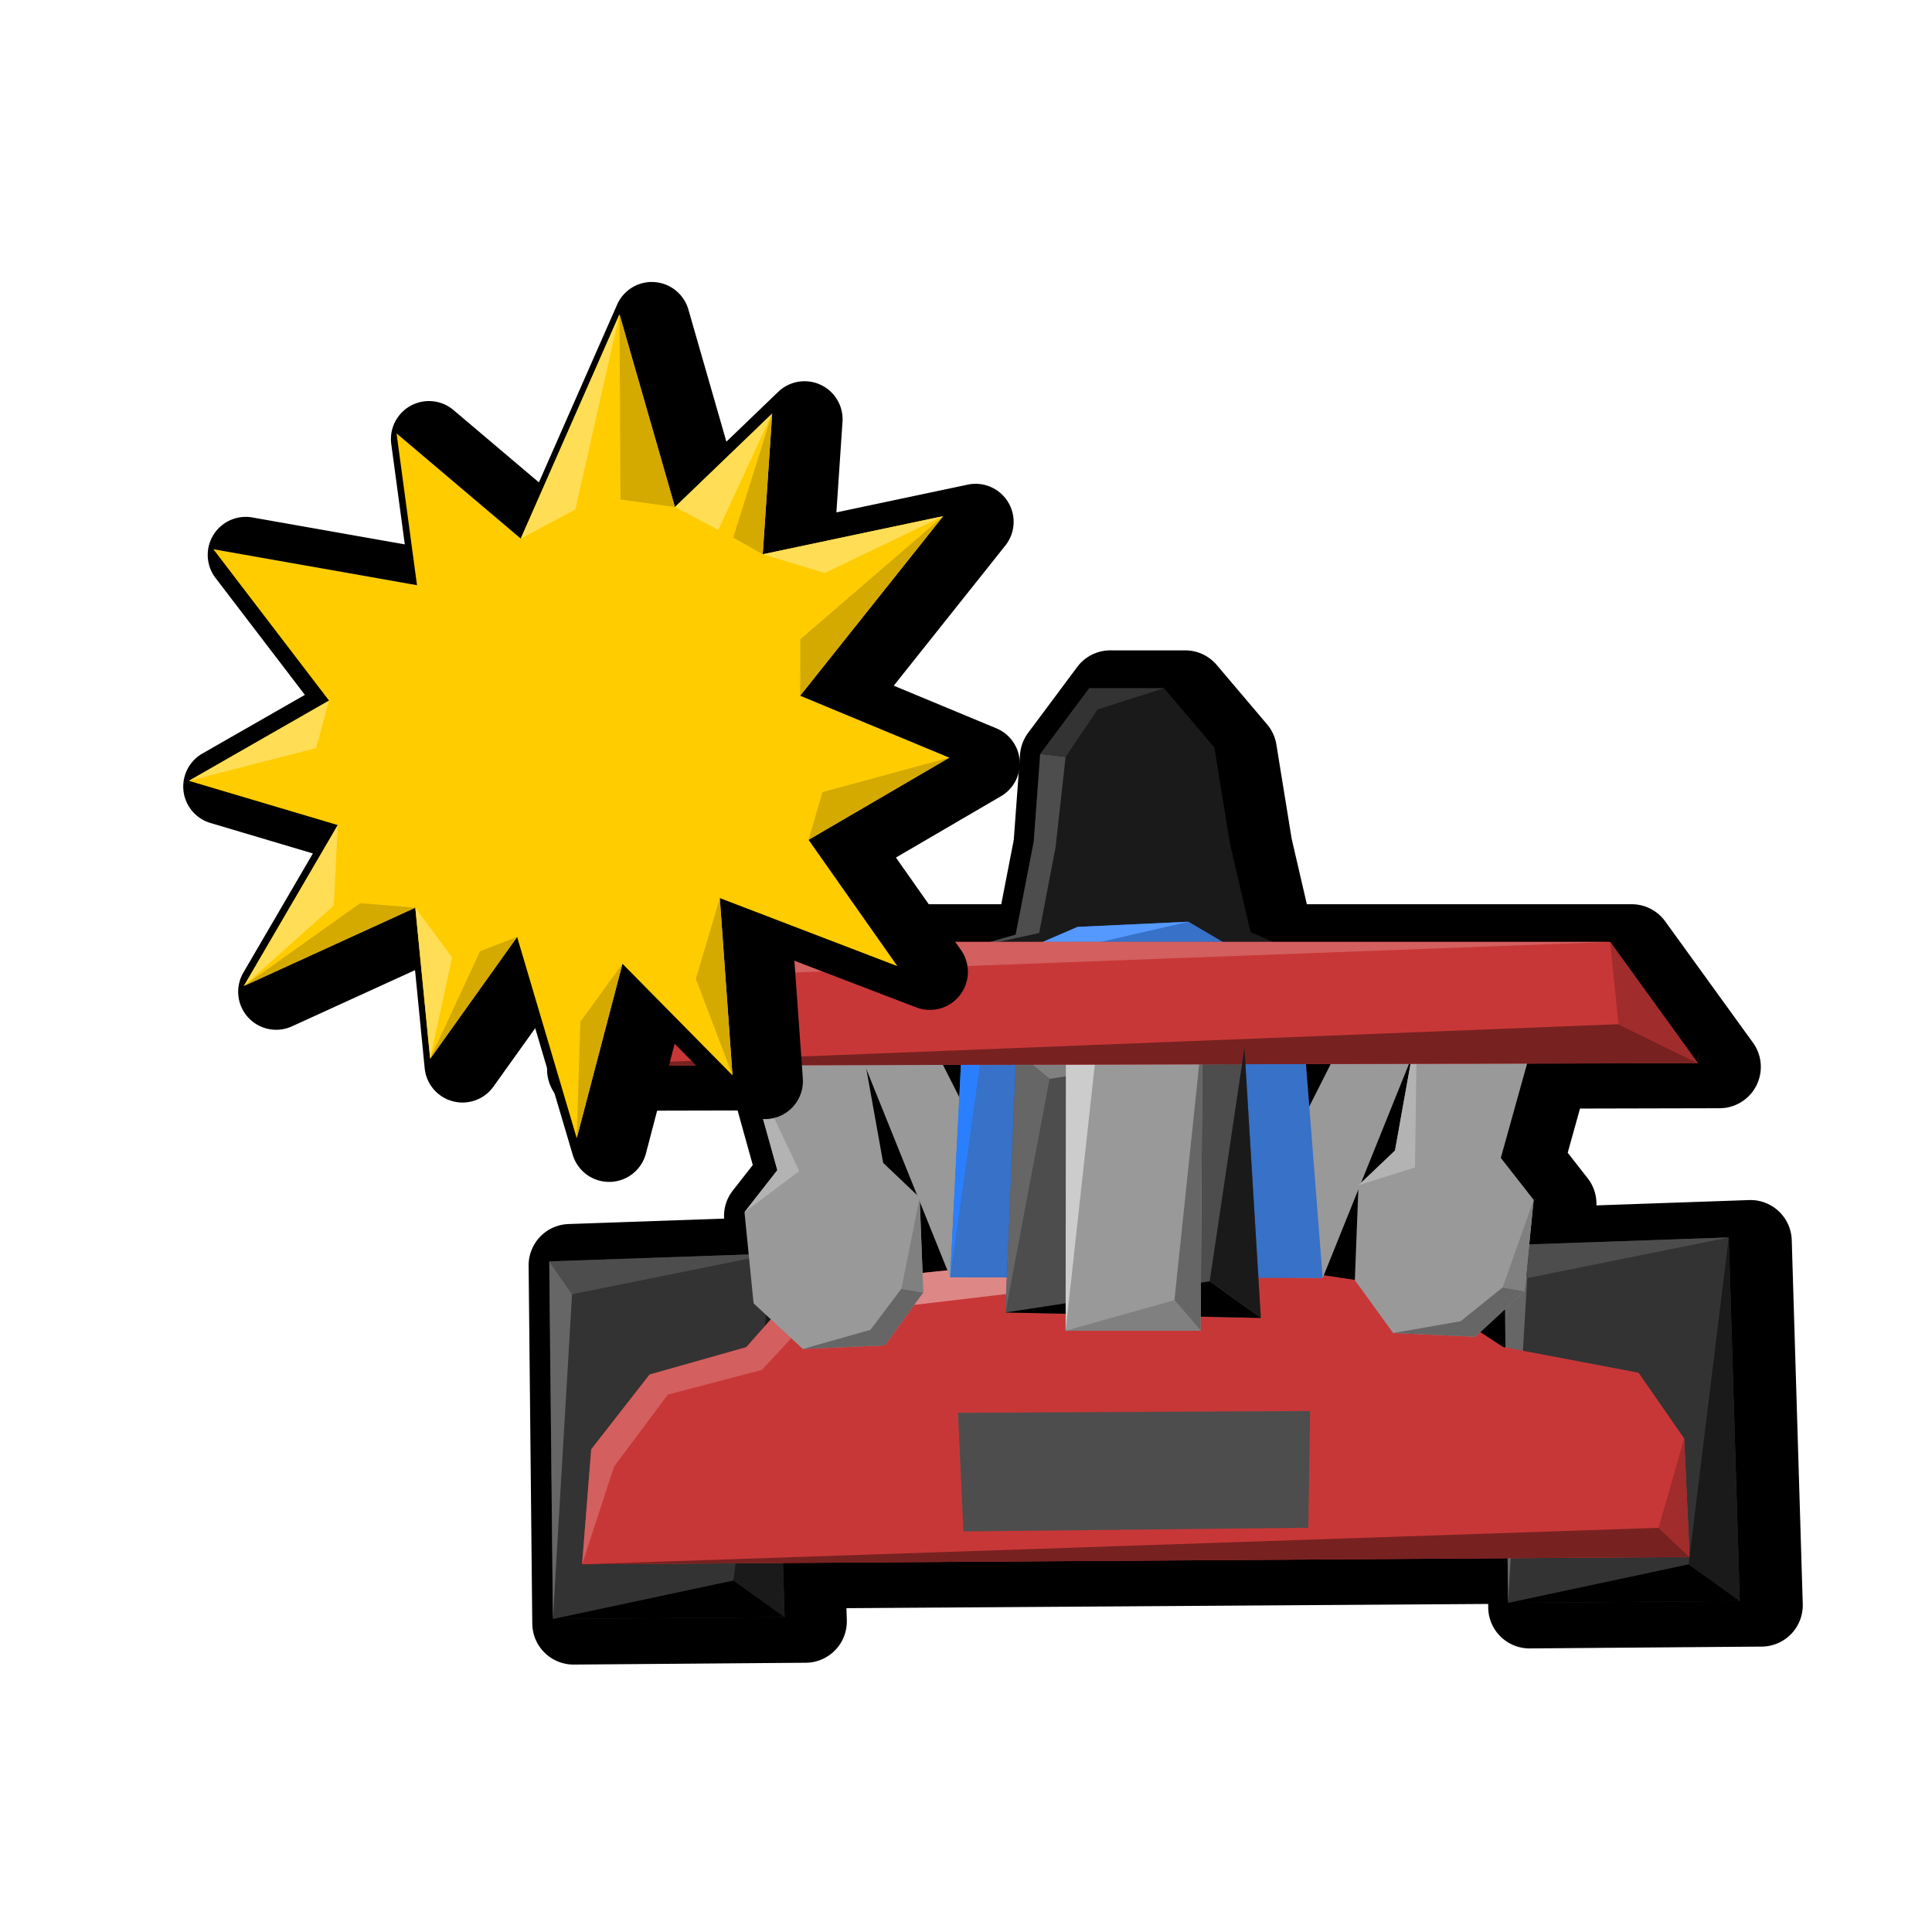 <?xml version="1.0" encoding="UTF-8" standalone="no"?>
<!-- Created with Inkscape (http://www.inkscape.org/) -->

<svg
   xmlns:dc="http://purl.org/dc/elements/1.1/"
   xmlns:cc="http://creativecommons.org/ns#"
   xmlns:rdf="http://www.w3.org/1999/02/22-rdf-syntax-ns#"
   xmlns:svg="http://www.w3.org/2000/svg"
   xmlns="http://www.w3.org/2000/svg"
   xmlns:sodipodi="http://sodipodi.sourceforge.net/DTD/sodipodi-0.dtd"
   xmlns:inkscape="http://www.inkscape.org/namespaces/inkscape"
   width="128"
   height="128"
   viewBox="0 0 128 128"
   version="1.1"
   id="svg6294"
   inkscape:version="0.92.3 (2405546, 2018-03-11)"
   sodipodi:docname="weapons.svg">
  <defs
     id="defs6288" />
  <sodipodi:namedview
     id="base"
     pagecolor="#ffffff"
     bordercolor="#666666"
     borderopacity="1.0"
     inkscape:pageopacity="0.0"
     inkscape:pageshadow="2"
     inkscape:zoom="7.4478208"
     inkscape:cx="46.117307"
     inkscape:cy="65.027823"
     inkscape:document-units="px"
     inkscape:current-layer="layer1"
     showgrid="false"
     units="px"
     inkscape:window-width="1366"
     inkscape:window-height="713"
     inkscape:window-x="0"
     inkscape:window-y="27"
     inkscape:window-maximized="1" />
  <g
     inkscape:label="Layer 1"
     inkscape:groupmode="layer"
     id="layer1"
     transform="translate(0,-994.52)">
    <path
       sodipodi:type="inkscape:offset"
       inkscape:radius="10.101538"
       inkscape:original="M 6279.4316 1028.2578 L 6267.4355 1044.3574 L 6265.8574 1065.8223 L 6261.4375 1088.5508 L 6255.2383 1090.3223 L 6173.2949 1090.3223 L 6151.8301 1120.625 L 6195.9746 1120.5234 L 6203.125 1146.1816 L 6195.0898 1156.4492 L 6196.125 1166.8008 L 6147.3223 1168.502 L 6148.2148 1256.002 L 6204.9102 1255.5566 L 6204.5098 1242.2852 L 6381.8027 1241.1172 L 6381.9141 1252.0547 L 6438.6113 1251.6094 L 6435.9199 1162.6406 L 6387.0898 1164.3438 L 6388.1797 1153.4453 L 6380.1445 1143.1777 L 6386.5801 1120.0898 L 6428.3594 1119.9941 L 6406.8926 1090.3223 L 6324.4453 1090.3223 L 6318.8906 1087.9199 L 6313.8398 1066.1387 L 6310.0508 1042.7793 L 6297.7402 1028.2578 L 6279.4316 1028.2578 z M 6357.9766 1120.1543 L 6358.0547 1120.1543 L 6354.252 1141.3926 L 6345.9473 1149.2832 L 6357.6855 1120.1562 L 6357.9766 1120.1543 z M 6338.5371 1120.1992 L 6333.2891 1130.5742 L 6332.4805 1120.2129 L 6338.5371 1120.1992 z M 6248.0508 1120.4062 L 6247.6504 1128.3223 L 6243.6504 1120.416 L 6248.0508 1120.4062 z M 6224.918 1121.502 L 6237.3203 1152.2812 L 6229.0176 1144.3945 L 6224.918 1121.502 z M 6345.2832 1150.9297 L 6344.4316 1173.0254 L 6336.8379 1171.8867 L 6345.2832 1150.9297 z M 6237.9883 1153.9395 L 6244.7383 1170.6914 L 6238.6562 1171.3066 L 6237.9883 1153.9395 z M 6381.1816 1180.1816 L 6381.2773 1189.5547 L 6380.6914 1189.4434 L 6375.1172 1185.7949 L 6379.7734 1181.4863 L 6381.1816 1180.1816 z "
       style="fill:#000000;stroke:none;stroke-width:1px;stroke-linecap:butt;stroke-linejoin:miter;stroke-opacity:1"
       id="path7102-3-1-8"
       d="m 6279.432,1018.156 a 10.103,10.103 0 0 0 -8.1,4.066 l -11.996,16.1 a 10.103,10.103 0 0 0 -1.975,5.295 l -1.535,20.865 -3.059,15.738 h -79.473 a 10.103,10.103 0 0 0 -8.242,4.262 l -21.465,30.303 a 10.103,10.103 0 0 0 8.266,15.941 l 36.455,-0.084 3.715,13.334 -4.889,6.248 a 10.103,10.103 0 0 0 -2.121,6.856 l -38.043,1.326 a 10.103,10.103 0 0 0 -9.75,10.199 l 0.893,87.5 a 10.103,10.103 0 0 0 10.182,9.998 l 56.695,-0.445 a 10.103,10.103 0 0 0 10.018,-10.406 l -0.088,-2.934 156.885,-1.033 0.01,0.873 a 10.103,10.103 0 0 0 10.182,9.998 l 56.697,-0.445 a 10.103,10.103 0 0 0 10.018,-10.406 l -2.691,-88.969 a 10.103,10.103 0 0 0 -10.449,-9.791 l -37.307,1.301 a 10.103,10.103 0 0 0 -2.127,-6.625 l -4.889,-6.248 3.01,-10.799 34.127,-0.078 a 10.103,10.103 0 0 0 8.16,-16.023 l -21.467,-29.672 a 10.103,10.103 0 0 0 -8.184,-4.18 h -79.418 l -3.719,-16.033 -3.734,-23.025 a 10.103,10.103 0 0 0 -2.266,-4.914 l -12.311,-14.521 a 10.103,10.103 0 0 0 -7.705,-3.57 z m -32.938,107.762 -1.094,1.783 -1.23,-1.289 z m 134.498,55.527 0.27,3.225 -2.723,-1.172 z"
       transform="matrix(0.271,0,0,0.271,-1628.164,761.688)" />
    <path
       style="fill:#1a1a1a;stroke:none;stroke-width:0.271px;stroke-linecap:butt;stroke-linejoin:miter;stroke-opacity:1"
       d="m 63.358,1062.768 -1.026,-2.65 1.368,-2.65 3.59,-1.026 1.197,-6.155 0.428,-5.812 3.248,-4.359 h 4.958 l 3.334,3.932 1.026,6.325 1.367,5.898 3.163,1.368 1.111,3.334 -0.769,1.795 z"
       id="path7102-7-4"
       inkscape:connector-curvature="0" />
    <path
       style="fill:#333333;stroke:none;stroke-width:0.271px;stroke-linecap:butt;stroke-linejoin:miter;stroke-opacity:1"
       d="m 99.671,1077.022 0.242,23.693 15.352,-0.121 -0.729,-24.091 z"
       id="path7066-6-2-7"
       inkscape:connector-curvature="0" />
    <path
       style="fill:#333333;stroke:none;stroke-width:0.271px;stroke-linecap:butt;stroke-linejoin:miter;stroke-opacity:1"
       d="m 36.39,1078.091 0.242,23.693 15.352,-0.121 -0.729,-24.09 z"
       id="path7066-72-2"
       inkscape:connector-curvature="0" />
    <path
       style="fill:#1a1a1a;stroke:none;stroke-width:0.271px;stroke-linecap:butt;stroke-linejoin:miter;stroke-opacity:1"
       d="m 51.984,1101.663 -0.729,-24.09 -2.661,21.66 z"
       id="path7134-2-4"
       inkscape:connector-curvature="0" />
    <path
       style="fill:#666666;stroke:none;stroke-width:0.271px;stroke-linecap:butt;stroke-linejoin:miter;stroke-opacity:1"
       d="m 101.182,1079.198 -1.269,21.517 -0.242,-23.693 z"
       id="path7130-9-61-0"
       inkscape:connector-curvature="0" />
    <path
       style="fill:#c83737;stroke:none;stroke-width:0.271px;stroke-linecap:butt;stroke-linejoin:miter;stroke-opacity:1"
       d="m 38.566,1098.158 0.604,-7.615 3.868,-4.956 6.407,-1.813 3.627,-4.11 13.176,-1.33 17.77,0.121 9.671,1.45 5.893,3.857 8.976,1.704 3.022,4.352 0.363,7.858 z"
       id="path7060-0-6"
       inkscape:connector-curvature="0" />
    <path
       style="fill:#de8787;stroke:none;stroke-width:0.271px;stroke-linecap:butt;stroke-linejoin:miter;stroke-opacity:1"
       d="m 84.018,1078.454 -17.388,1.803 -12.893,1.521 -0.665,-2.115 13.176,-1.33 z"
       id="path7120-6-2"
       inkscape:connector-curvature="0" />
    <path
       style="fill:#4d4d4d;stroke:none;stroke-width:0.271px;stroke-linecap:butt;stroke-linejoin:miter;stroke-opacity:1"
       d="m 51.255,1077.573 -13.354,2.694 -1.511,-2.176 z"
       id="path7128-15-9"
       inkscape:connector-curvature="0" />
    <path
       style="fill:#d35f5f;stroke:none;stroke-width:0.271px;stroke-linecap:butt;stroke-linejoin:miter;stroke-opacity:1"
       d="m 53.072,1079.663 -3.627,4.11 -6.407,1.813 -3.868,4.956 -0.604,7.615 2.115,-6.467 3.566,-4.775 6.225,-1.632 3.264,-3.506 z"
       id="path7122-9-9"
       inkscape:connector-curvature="0" />
    <path
       style="fill:#999999;stroke:none;stroke-width:0.271px;stroke-linecap:butt;stroke-linejoin:miter;stroke-opacity:1"
       d="m 49.445,1064.673 2.055,7.374 -2.176,2.78 0.604,6.044 3.264,3.022 5.44,-0.242 2.539,-3.506 -0.242,-6.286 -2.417,-2.297 -1.451,-8.099 z"
       id="path7041-4-0"
       inkscape:connector-curvature="0" />
    <path
       style="fill:#4d4d4d;stroke:none;stroke-width:0.271px;stroke-linecap:butt;stroke-linejoin:miter;stroke-opacity:1"
       d="m 114.536,1076.504 -13.354,2.694 -1.511,-2.176 z"
       id="path7128-4-90-8"
       inkscape:connector-curvature="0" />
    <path
       style="fill:#999999;stroke:none;stroke-width:0.271px;stroke-linecap:butt;stroke-linejoin:miter;stroke-opacity:1"
       d="m 101.488,1063.86 -2.055,7.374 2.176,2.78 -0.605,6.044 -3.264,3.022 -5.44,-0.242 -2.538,-3.506 0.242,-6.286 2.418,-2.297 1.451,-8.099 z"
       id="path7041-9-9-1"
       inkscape:connector-curvature="0" />
    <path
       style="fill:#999999;stroke:none;stroke-width:0.271px;stroke-linecap:butt;stroke-linejoin:miter;stroke-opacity:1"
       d="m 68.254,1076.496 -7.265,-14.36 -4.958,-0.172 6.924,17.181 5.641,-0.088 z"
       id="path7083-1-3"
       inkscape:connector-curvature="0" />
    <path
       style="fill:#999999;stroke:none;stroke-width:0.271px;stroke-linecap:butt;stroke-linejoin:miter;stroke-opacity:1"
       d="m 82.333,1076.542 7.265,-14.36 4.958,-0.172 -6.924,17.181 -5.641,-0.084 z"
       id="path7083-0-7-1"
       inkscape:connector-curvature="0" />
    <path
       style="fill:#3771c8;stroke:none;stroke-width:0.271px;stroke-linecap:butt;stroke-linejoin:miter;stroke-opacity:1"
       d="m 63.785,1062.682 3.248,-4.872 4.359,-1.881 7.351,-0.342 4.786,2.821 2.821,4.359 1.281,16.424 -24.678,-0.045 z"
       id="path7100-7-1"
       inkscape:connector-curvature="0"
       sodipodi:nodetypes="ccccccccc" />
    <path
       style="fill:#2a7fff;stroke:none;stroke-width:0.271px;stroke-linecap:butt;stroke-linejoin:miter;stroke-opacity:1"
       d="m 67.033,1057.81 -3.248,4.872 -0.831,16.463 2.266,-16.225 2.901,-3.929 z"
       id="path7118-1-0"
       inkscape:connector-curvature="0" />
    <path
       style="fill:#4d4d4d;stroke:none;stroke-width:0.271px;stroke-linecap:butt;stroke-linejoin:miter;stroke-opacity:1"
       d="m 66.61,1081.476 0.726,-17.287 15.11,-0.241 1.088,17.89 z"
       id="path7064-1-3"
       inkscape:connector-curvature="0" />
    <path
       style="fill:#000000;stroke:none;stroke-width:0.271px;stroke-linecap:butt;stroke-linejoin:miter;stroke-opacity:1"
       d="m 66.61,1081.476 16.924,0.362 -3.39,-2.43 z"
       id="path7132-8-5-4"
       inkscape:connector-curvature="0"
       sodipodi:nodetypes="cccc" />
    <path
       style="fill:#4d4d4d;stroke:none;stroke-width:0.271px;stroke-linecap:butt;stroke-linejoin:miter;stroke-opacity:1"
       d="m 63.468,1088.124 0.363,7.857 22.847,-0.242 0.121,-7.737 z"
       id="path7062-97-0"
       inkscape:connector-curvature="0" />
    <path
       style="fill:#4d4d4d;stroke:none;stroke-width:0.271px;stroke-linecap:butt;stroke-linejoin:miter;stroke-opacity:1"
       d="m 70.6,1044.667 -0.665,5.984 -1.088,5.681 -5.147,1.136 3.59,-1.026 1.197,-6.155 0.428,-5.812 z"
       id="path7106-7-3"
       inkscape:connector-curvature="0"
       sodipodi:nodetypes="cccccccc" />
    <path
       style="fill:#5599ff;stroke:none;stroke-width:0.271px;stroke-linecap:butt;stroke-linejoin:miter;stroke-opacity:1"
       d="m 78.744,1055.588 -7.351,0.342 -4.359,1.881 1.088,1.182 3.687,-1.813 z"
       id="path7116-6-9"
       inkscape:connector-curvature="0" />
    <path
       style="fill:#b3b3b3;stroke:none;stroke-width:0.271px;stroke-linecap:butt;stroke-linejoin:miter;stroke-opacity:1"
       d="m 93.872,1062.651 -0.125,9.214 -3.744,1.181 2.418,-2.297 z"
       id="path7160-9-73-1"
       inkscape:connector-curvature="0"
       sodipodi:nodetypes="ccccc" />
    <path
       style="fill:#808080;stroke:none;stroke-width:0.271px;stroke-linecap:butt;stroke-linejoin:miter;stroke-opacity:1"
       d="m 82.446,1063.948 -12.909,2.05 -2.201,-1.809 z"
       id="path7128-1-6-9"
       inkscape:connector-curvature="0"
       sodipodi:nodetypes="cccc" />
    <path
       style="fill:#999999;stroke:none;stroke-width:0.271px;stroke-linecap:butt;stroke-linejoin:miter;stroke-opacity:1"
       d="m 70.6,1082.685 h 8.945 l 0.121,-19.704 -8.824,0.121 z"
       id="path7058-5-6"
       inkscape:connector-curvature="0" />
    <path
       style="fill:#cccccc;stroke:none;stroke-width:0.271px;stroke-linecap:butt;stroke-linejoin:miter;stroke-opacity:1"
       d="m 70.6,1082.685 2.013,-18.348 -1.994,-1.571 z"
       id="path7227-6-9"
       inkscape:connector-curvature="0"
       sodipodi:nodetypes="cccc" />
    <path
       style="fill:#b3b3b3;stroke:none;stroke-width:0.271px;stroke-linecap:butt;stroke-linejoin:miter;stroke-opacity:1"
       d="m 72.612,1064.336 6.951,-1.571 h -8.945 z"
       id="path7229-3-3"
       inkscape:connector-curvature="0" />
    <path
       style="fill:#666666;stroke:none;stroke-width:0.271px;stroke-linecap:butt;stroke-linejoin:miter;stroke-opacity:1"
       d="m 79.666,1062.981 -0.121,19.704 -1.735,-2.029 z"
       id="path7223-9-3"
       inkscape:connector-curvature="0"
       sodipodi:nodetypes="cccc" />
    <path
       style="fill:#c83737;stroke:none;stroke-width:0.271px;stroke-linecap:butt;stroke-linejoin:miter;stroke-opacity:1"
       d="m 43.423,1056.922 h 63.253 l 5.812,8.035 -74.878,0.172 z"
       id="path7039-4-8"
       inkscape:connector-curvature="0" />
    <path
       style="fill:#333333;stroke:none;stroke-width:0.271px;stroke-linecap:butt;stroke-linejoin:miter;stroke-opacity:1"
       d="m 77.12,1040.116 -4.405,1.408 -2.115,3.143 -1.686,-0.191 3.248,-4.359 z"
       id="path7104-8-0"
       inkscape:connector-curvature="0" />
    <path
       style="fill:#de8787;stroke:none;stroke-width:0.271px;stroke-linecap:butt;stroke-linejoin:miter;stroke-opacity:1"
       d="m 37.61,1065.127 7.483,-5.894 -1.671,-2.312 z"
       id="path7108-12-5"
       inkscape:connector-curvature="0" />
    <path
       style="fill:#d35f5f;stroke:none;stroke-width:0.271px;stroke-linecap:butt;stroke-linejoin:miter;stroke-opacity:1"
       d="m 45.093,1059.234 61.582,-2.312 H 43.423 Z"
       id="path7110-9-6"
       inkscape:connector-curvature="0" />
    <path
       style="fill:#666666;stroke:none;stroke-width:0.271px;stroke-linecap:butt;stroke-linejoin:miter;stroke-opacity:1"
       d="m 69.537,1065.998 -2.926,15.478 0.726,-17.287 z"
       id="path7130-4-3-6"
       inkscape:connector-curvature="0"
       sodipodi:nodetypes="cccc" />
    <path
       style="fill:#782121;stroke:none;stroke-width:0.271px;stroke-linecap:butt;stroke-linejoin:miter;stroke-opacity:1"
       d="m 37.61,1065.127 69.617,-2.751 5.261,2.58 z"
       id="path7112-9-4"
       inkscape:connector-curvature="0" />
    <path
       style="fill:#a02c2c;stroke:none;stroke-width:0.271px;stroke-linecap:butt;stroke-linejoin:miter;stroke-opacity:1"
       d="m 107.227,1062.377 -0.551,-5.455 5.812,8.035 c 0.02,-0.215 0.058,-0.43 0.058,-0.646 0,-0.216 -0.04,0.431 -0.058,0.646 z"
       id="path7114-0-0"
       inkscape:connector-curvature="0" />
    <path
       style="fill:#782121;stroke:none;stroke-width:0.271px;stroke-linecap:butt;stroke-linejoin:miter;stroke-opacity:1"
       d="m 38.566,1098.158 71.321,-2.418 2.055,1.934 z"
       id="path7124-8-0"
       inkscape:connector-curvature="0" />
    <path
       style="fill:#a02c2c;stroke:none;stroke-width:0.271px;stroke-linecap:butt;stroke-linejoin:miter;stroke-opacity:1"
       d="m 109.886,1095.74 1.692,-5.923 0.363,7.857 z"
       id="path7126-8-4"
       inkscape:connector-curvature="0" />
    <path
       style="fill:#666666;stroke:none;stroke-width:0.271px;stroke-linecap:butt;stroke-linejoin:miter;stroke-opacity:1"
       d="m 37.901,1080.267 -1.269,21.517 -0.242,-23.693 z"
       id="path7130-50-6"
       inkscape:connector-curvature="0" />
    <path
       style="fill:#000000;stroke:none;stroke-width:0.271px;stroke-linecap:butt;stroke-linejoin:miter;stroke-opacity:1"
       d="m 36.632,1101.784 15.352,-0.121 -3.39,-2.43 z"
       id="path7132-96-2"
       inkscape:connector-curvature="0" />
    <path
       style="fill:#1a1a1a;stroke:none;stroke-width:0.271px;stroke-linecap:butt;stroke-linejoin:miter;stroke-opacity:1"
       d="m 115.264,1100.595 -0.729,-24.09 -2.661,21.66 z"
       id="path7134-6-3-6"
       inkscape:connector-curvature="0" />
    <path
       style="fill:#000000;stroke:none;stroke-width:0.271px;stroke-linecap:butt;stroke-linejoin:miter;stroke-opacity:1"
       d="m 99.912,1100.716 15.352,-0.121 -3.39,-2.431 z"
       id="path7132-9-8-7"
       inkscape:connector-curvature="0" />
    <path
       style="fill:#b3b3b3;stroke:none;stroke-width:0.271px;stroke-linecap:butt;stroke-linejoin:miter;stroke-opacity:1"
       d="m 49.445,1064.673 3.506,7.434 -3.627,2.72 2.176,-2.78 z"
       id="path7160-5-5"
       inkscape:connector-curvature="0" />
    <path
       style="fill:#666666;stroke:none;stroke-width:0.271px;stroke-linecap:butt;stroke-linejoin:miter;stroke-opacity:1"
       d="m 53.193,1083.894 4.473,-1.269 2.055,-2.72 1.451,0.242 -2.539,3.506 z"
       id="path7162-6-6"
       inkscape:connector-curvature="0" />
    <path
       style="fill:#808080;stroke:none;stroke-width:0.271px;stroke-linecap:butt;stroke-linejoin:miter;stroke-opacity:1"
       d="m 59.72,1079.905 1.209,-6.044 0.242,6.286 z"
       id="path7164-1-9"
       inkscape:connector-curvature="0" />
    <path
       style="fill:#666666;stroke:none;stroke-width:0.271px;stroke-linecap:butt;stroke-linejoin:miter;stroke-opacity:1"
       d="m 92.301,1082.839 4.473,-0.786 2.78,-2.236 1.451,0.242 -3.264,3.022 z"
       id="path7162-0-1-8"
       inkscape:connector-curvature="0"
       sodipodi:nodetypes="cccccc" />
    <path
       style="fill:#808080;stroke:none;stroke-width:0.271px;stroke-linecap:butt;stroke-linejoin:miter;stroke-opacity:1"
       d="m 99.554,1079.817 2.055,-5.802 -0.605,6.044 z"
       id="path7164-8-5-7"
       inkscape:connector-curvature="0"
       sodipodi:nodetypes="cccc" />
    <path
       style="fill:#1a1a1a;stroke:none;stroke-width:0.271px;stroke-linecap:butt;stroke-linejoin:miter;stroke-opacity:1"
       d="m 83.534,1081.839 -1.088,-17.89 -2.301,15.46 z"
       id="path7134-3-9-2"
       inkscape:connector-curvature="0"
       sodipodi:nodetypes="cccc" />
    <path
       style="fill:#808080;stroke:none;stroke-width:0.271px;stroke-linecap:butt;stroke-linejoin:miter;stroke-opacity:1"
       d="m 79.545,1082.685 h -8.945 l 7.211,-2.029 z"
       id="path7225-8-8"
       inkscape:connector-curvature="0"
       sodipodi:nodetypes="cccc" />
    <path
       sodipodi:type="inkscape:offset"
       inkscape:radius="1.5324794"
       inkscape:original="M 5910.1445 1027.8008 L 5906.1641 1036.8477 L 5901.1543 1032.6055 L 5901.9785 1038.7266 L 5893.7637 1037.2754 L 5898.4297 1043.3809 L 5892.7793 1046.6172 L 5898.7832 1048.4023 L 5894.9961 1054.8906 L 5901.9102 1051.7324 L 5902.5078 1057.8262 L 5906.0156 1052.9121 L 5908.4199 1061.0293 L 5910.2637 1053.9941 L 5914.7012 1058.4941 L 5914.1895 1051.3457 L 5921.3535 1054.0898 L 5917.7695 1048.9961 L 5923.4473 1045.6836 L 5917.4316 1043.1836 L 5923.1992 1035.9414 L 5915.9219 1037.4805 L 5916.3027 1031.8047 L 5912.3809 1035.5762 L 5910.1445 1027.8008 z "
       style="fill:#000000;stroke:none;stroke-width:1.149px;stroke-linecap:butt;stroke-linejoin:miter;stroke-opacity:1"
       id="path3779-2"
       d="m 5910.129,1026.27 a 1.533,1.533 0 0 0 -1.387,0.914 l -3.154,7.168 -3.443,-2.916 a 1.533,1.533 0 0 0 -2.51,1.375 l 0.545,4.041 -6.149,-1.086 a 1.533,1.533 0 0 0 -1.484,2.439 l 3.603,4.715 -4.133,2.367 a 1.533,1.533 0 0 0 0.324,2.799 l 4.133,1.229 -2.803,4.803 a 1.533,1.533 0 0 0 1.961,2.168 l 4.961,-2.266 0.389,3.957 a 1.533,1.533 0 0 0 2.773,0.74 l 1.684,-2.357 1.512,5.105 a 1.533,1.533 0 0 0 2.951,-0.047 l 1.16,-4.43 2.547,2.582 a 1.533,1.533 0 0 0 2.621,-1.185 l -0.34,-4.746 4.914,1.883 a 1.533,1.533 0 0 0 1.803,-2.314 l -2.623,-3.728 4.234,-2.471 a 1.533,1.533 0 0 0 -0.184,-2.74 l -4.137,-1.719 4.5,-5.652 a 1.533,1.533 0 0 0 -1.516,-2.455 l -5.297,1.119 0.246,-3.652 a 1.533,1.533 0 0 0 -2.592,-1.209 l -2.09,2.01 -1.533,-5.332 a 1.533,1.533 0 0 0 -1.488,-1.107 z"
       transform="matrix(1.643,0,0,1.643,-9667.177,-672.961)" />
    <path
       style="fill:#ffcc00;stroke:none;stroke-width:1.887px;stroke-linecap:butt;stroke-linejoin:miter;stroke-opacity:1"
       d="m 26.273,1023.234 8.23,6.971 6.539,-14.862 3.674,12.772 6.442,-6.195 -0.625,9.323 11.955,-2.527 -9.476,11.897 9.881,4.105 -9.324,5.442 5.884,8.368 -11.765,-4.508 0.84,11.742 -7.289,-7.392 -3.029,11.558 -3.95,-13.335 -5.761,8.074 -0.984,-10.012 -11.358,5.189 6.222,-10.66 -9.863,-2.931 9.284,-5.316 -7.665,-10.029 13.493,2.384 z"
       id="path3779"
       inkscape:connector-curvature="0"
       sodipodi:nodetypes="ccccccccccccccccccccccccc" />
    <path
       style="fill:#ffdd55;stroke:none;stroke-width:1.643px;stroke-linecap:butt;stroke-linejoin:miter;stroke-opacity:1"
       d="m 34.503,1030.205 3.618,-1.935 2.921,-12.927 z"
       id="path3781"
       inkscape:connector-curvature="0" />
    <path
       style="fill:#ffdd55;stroke:none;stroke-width:1.643px;stroke-linecap:butt;stroke-linejoin:miter;stroke-opacity:1"
       d="m 12.516,1046.251 8.429,-2.166 0.855,-3.149 z"
       id="path3783"
       inkscape:connector-curvature="0" />
    <path
       style="fill:#ffdd55;stroke:none;stroke-width:1.643px;stroke-linecap:butt;stroke-linejoin:miter;stroke-opacity:1"
       d="m 51.158,1021.919 -3.573,7.711 -2.868,-1.516 z"
       id="path3785"
       inkscape:connector-curvature="0" />
    <path
       style="fill:#ffdd55;stroke:none;stroke-width:1.643px;stroke-linecap:butt;stroke-linejoin:miter;stroke-opacity:1"
       d="m 50.533,1031.242 11.955,-2.527 -7.838,3.768 z"
       id="path3787"
       inkscape:connector-curvature="0" />
    <path
       style="fill:#ffdd55;stroke:none;stroke-width:1.643px;stroke-linecap:butt;stroke-linejoin:miter;stroke-opacity:1"
       d="m 16.158,1059.842 5.954,-5.322 0.268,-5.338 z"
       id="path3789"
       inkscape:connector-curvature="0" />
    <path
       style="fill:#ffdd55;stroke:none;stroke-width:1.643px;stroke-linecap:butt;stroke-linejoin:miter;stroke-opacity:1"
       d="m 28.499,1064.665 1.456,-6.709 -2.439,-3.303 z"
       id="path3791"
       inkscape:connector-curvature="0" />
    <path
       style="fill:#d4aa00;stroke:none;stroke-width:1.643px;stroke-linecap:butt;stroke-linejoin:miter;stroke-opacity:1"
       d="m 16.158,1059.842 7.704,-5.484 3.654,0.295 z"
       id="path3793"
       inkscape:connector-curvature="0"
       sodipodi:nodetypes="cccc" />
    <path
       style="fill:#d4aa00;stroke:none;stroke-width:1.643px;stroke-linecap:butt;stroke-linejoin:miter;stroke-opacity:1"
       d="m 38.21,1069.925 0.239,-7.709 2.79,-3.849 z"
       id="path3795"
       inkscape:connector-curvature="0" />
    <path
       style="fill:#d4aa00;stroke:none;stroke-width:1.643px;stroke-linecap:butt;stroke-linejoin:miter;stroke-opacity:1"
       d="m 48.528,1065.76 -2.425,-6.385 1.585,-5.356 z"
       id="path3797"
       inkscape:connector-curvature="0" />
    <path
       style="fill:#d4aa00;stroke:none;stroke-width:1.643px;stroke-linecap:butt;stroke-linejoin:miter;stroke-opacity:1"
       d="m 53.569,1050.159 0.921,-3.159 8.402,-2.284 z"
       id="path3799"
       inkscape:connector-curvature="0" />
    <path
       style="fill:#d4aa00;stroke:none;stroke-width:1.643px;stroke-linecap:butt;stroke-linejoin:miter;stroke-opacity:1"
       d="m 53.011,1040.611 0.016,-3.74 9.46,-8.157 z"
       id="path3801"
       inkscape:connector-curvature="0" />
    <path
       style="fill:#d4aa00;stroke:none;stroke-width:1.643px;stroke-linecap:butt;stroke-linejoin:miter;stroke-opacity:1"
       d="m 50.533,1031.242 0.625,-9.323 -2.58,8.215 z"
       id="path3803"
       inkscape:connector-curvature="0" />
    <path
       style="fill:#d4aa00;stroke:none;stroke-width:1.643px;stroke-linecap:butt;stroke-linejoin:miter;stroke-opacity:1"
       d="m 41.043,1015.342 0.064,12.271 3.61,0.501 z"
       id="path3805"
       inkscape:connector-curvature="0" />
    <path
       style="fill:#d4aa00;stroke:none;stroke-width:1.643px;stroke-linecap:butt;stroke-linejoin:miter;stroke-opacity:1"
       d="m 28.499,1064.665 3.304,-7.123 2.457,-0.951 z"
       id="path3807"
       inkscape:connector-curvature="0" />
  </g>
</svg>
